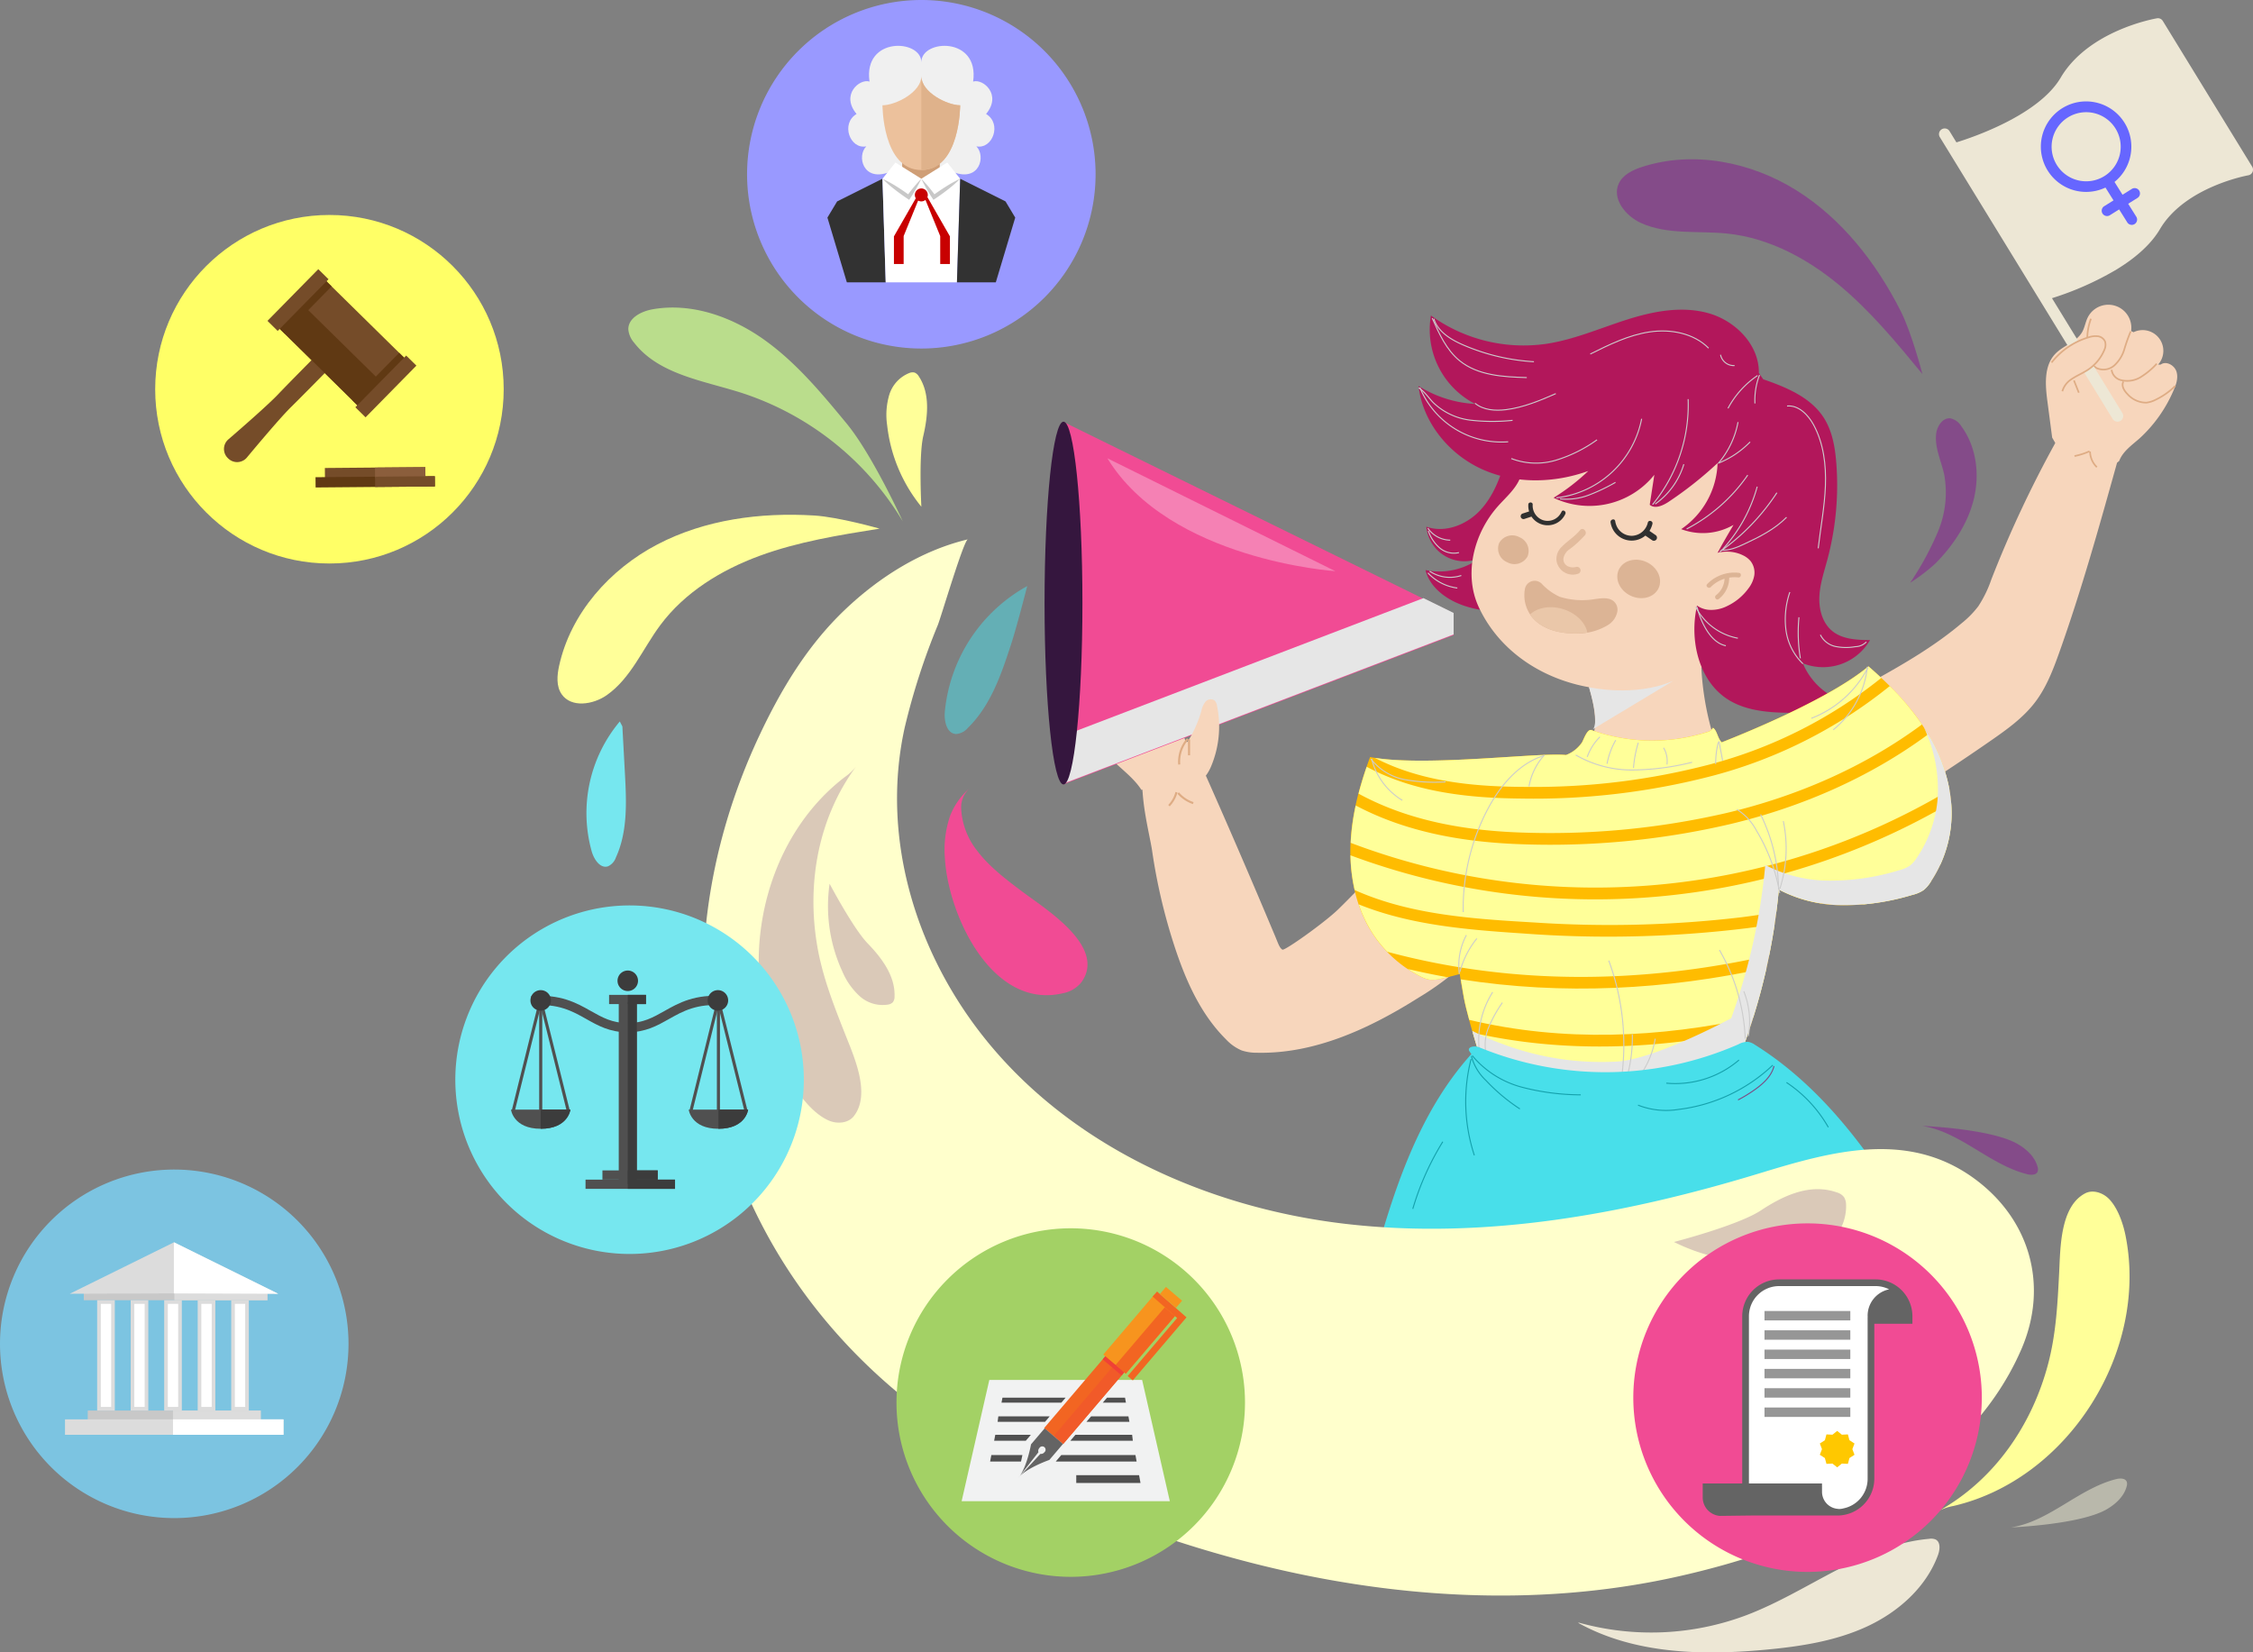 <svg xmlns="http://www.w3.org/2000/svg" width="549.497" height="402.996" viewBox="0 0 549.497 402.996">
  <rect x="0" y="0" width="549.497" height="402.996" fill="#808080" stroke="none"/>
  <g id="Grupo_21261" data-name="Grupo 21261" transform="translate(-665.561 -15.004)">
    <g id="Grupo_21239" data-name="Grupo 21239" transform="translate(190.135 3.254)">
      <path id="Trazado_54247" data-name="Trazado 54247" d="M754.99,206.915c-1.2-3.926-4.8-6.514-7.789-9.331s-5.675-6.926-4.3-10.794c1.455-4.1,6.472-5.442,10.755-6.195,1.971-.347,4.134-.663,5.86.349,1.846,1.081,2.6,3.324,3.2,5.375q1.031,3.481,2.06,6.963c.669,2.259,1.3,4.846.058,6.848a8.44,8.44,0,0,1-2.81,2.446c-2.494,1.588-5.7,3.2-8.223,1.662Z" fill="#f7d6bc"/>
      <path id="Trazado_54248" data-name="Trazado 54248" d="M842.674,123.543c-1.287,4.621-3.025,9.283-6.331,12.759s-8.512,5.51-13.032,3.9a9.312,9.312,0,0,0,13.063,7.623,16.568,16.568,0,0,1-13.274,2.955c1,4.082,4.769,6.945,8.7,8.441a24,24,0,0,0,21.754-2.463,22.432,22.432,0,0,0,9.621-19.522,37.255,37.255,0,0,0-2.376-9.853,18.666,18.666,0,0,0-2.525-5.226,9.943,9.943,0,0,0-16.3.706" fill="#b2175b"/>
      <path id="Trazado_54249" data-name="Trazado 54249" d="M890.364,174.418a70.409,70.409,0,0,0,6.54,26.333c-4.95,5.17-9.1,10.949-14.077,16.1s-10.977,9.759-18.267,11.715a3.238,3.238,0,0,1-2.582-.09,2.847,2.847,0,0,1-1.006-1.893q-2.487-11.073-4.859-22.164a4.518,4.518,0,0,1,0-2.791c.379-.838-4.479-4.325-3.706-4.888,2.456-1.793,7.529,2.014,10.929-4.064,2.7-4.829-.083-12.417-1.836-18.224-1.888-6.258,12.909-6.757,19.987-5.328C885,169.836,890.364,174.418,890.364,174.418Z" fill="#f7d6bc"/>
      <path id="Trazado_54250" data-name="Trazado 54250" d="M854.181,103.434a30.1,30.1,0,0,0-6.805,16.412c-.271,2.966-.12,6.065-1.339,8.782-1.15,2.561-3.373,4.456-5.247,6.555-5.92,6.634-8.462,16.635-4.664,24.711,10.484,22.3,43.933,26.975,60.848,9.317,11.512-12.018,11.635-30.389,4.633-44.944-6.413-13.332-22.581-28.564-38.993-25.072C859.358,99.887,854.181,103.434,854.181,103.434Z" fill="#f7d6bc"/>
      <path id="Trazado_54251" data-name="Trazado 54251" d="M870.254,150.663c-1.079,2.265.213,5.121,2.886,6.379s5.715.444,6.794-1.821-.214-5.121-2.887-6.379S871.333,148.4,870.254,150.663Z" fill="#d9b092" opacity="0.9" style="mix-blend-mode: multiply;isolation: isolate"/>
      <path id="Trazado_54252" data-name="Trazado 54252" d="M841.063,144.188a3.612,3.612,0,0,0,2,4.7,3.652,3.652,0,0,0,4.926-1.439,3.616,3.616,0,0,0-2-4.7A3.653,3.653,0,0,0,841.063,144.188Z" fill="#d9b092" opacity="0.9" style="mix-blend-mode: multiply;isolation: isolate"/>
      <g id="Grupo_21234" data-name="Grupo 21234" opacity="0.8" style="mix-blend-mode: multiply;isolation: isolate">
        <path id="Trazado_54253" data-name="Trazado 54253" d="M860.8,141.04c-1.312,1.589-3.025,2.586-4.437,4.039a4.082,4.082,0,0,0-1.307,3.456,4.008,4.008,0,0,0,5.231,3.148.86.86,0,0,0-.417-1.668c-1.415.377-3.129-.229-3.144-1.95a3.406,3.406,0,0,1,1.6-2.427,25.581,25.581,0,0,0,3.658-3.354c.7-.844-.483-2.1-1.186-1.244Z" fill="#d9b092" opacity="0.9" style="mix-blend-mode: multiply;isolation: isolate"/>
      </g>
      <path id="Trazado_54254" data-name="Trazado 54254" d="M879.188,142.225l-1.459-1a5.618,5.618,0,0,0,.72-1.711c.176-.731-.949-1.043-1.127-.312a4.12,4.12,0,0,1-3.7,3.213,4.04,4.04,0,0,1-3.79-2.139,4.648,4.648,0,0,1-.465-1.434c-.117-.74-1.243-.426-1.127.311a5.193,5.193,0,0,0,8.486,3.218l1.694,1.162a.764.764,0,0,0,1.035-.271A.772.772,0,0,0,879.188,142.225Z" fill="#303030"/>
      <path id="Trazado_54255" data-name="Trazado 54255" d="M846.833,136.978l1.534-.5a5.1,5.1,0,0,1-.192-1.684c.032-.685,1.1-.67,1.066.016a3.763,3.763,0,0,0,2.415,3.761,3.688,3.688,0,0,0,3.867-.9,4.262,4.262,0,0,0,.774-1.137c.292-.618,1.2-.055.907.561a4.739,4.739,0,0,1-8.256.645l-1.781.584a.7.7,0,0,1-.837-.5A.7.7,0,0,1,846.833,136.978Z" fill="#303030"/>
      <path id="Trazado_54256" data-name="Trazado 54256" d="M855.824,157.289a18.374,18.374,0,0,0,8.495.581c1.839-.261,4.039-.594,5.155,1.053a2.781,2.781,0,0,1,.44,1.817,4.917,4.917,0,0,1-2.453,3.527,14.145,14.145,0,0,1-7.492,1.963c-4.165.1-8.744-1-11.182-4.375a8.5,8.5,0,0,1-1.43-6.521l.008-.04a2.419,2.419,0,0,1,4.066-1.2A13.92,13.92,0,0,0,855.824,157.289Z" fill="#d9b092" opacity="0.9" style="mix-blend-mode: multiply;isolation: isolate"/>
      <path id="Trazado_54257" data-name="Trazado 54257" d="M848.618,161.583c.061.091.114.186.178.275,2.438,3.379,7.016,4.473,11.182,4.375a20.819,20.819,0,0,0,2.6-.22c-.494-2.432-2.759-4.737-5.933-5.716C853.526,159.335,850.414,159.923,848.618,161.583Z" fill="#eac7a9" style="mix-blend-mode: multiply;isolation: isolate"/>
      <path id="Trazado_54258" data-name="Trazado 54258" d="M975.94,118.467l-1.164-8.862c-.527-4.009-.871-8.62,1.916-11.549,1.971-2.071,5.2-2.873,6.587-5.372.6-1.081.77-2.353,1.315-3.463a5.613,5.613,0,0,1,10.6,3.264l.585.289a5.053,5.053,0,0,1,6.009,7.886l.615.01c1.335-1.009,3.415.171,3.879,1.779s-.171,3.312-.874,4.831a33.97,33.97,0,0,1-8.13,11.367c-1.884,1.656-4.1,3.169-4.988,5.516l-.524.44c-4.325,15.5-8.655,31.01-14.053,46.167-1.527,4.286-3.175,8.609-5.929,12.23-2.862,3.763-6.77,6.573-10.651,9.272q-14.429,10.033-29.5,19.1c-6.732,4.048-16.327,13.439-24.979,11.136-7.7-2.049-10.491-12.178-7.818-18.684,2.352-5.725,7.28-9.969,12.356-13.51,13.808-9.63,29.971-15.781,42.8-26.678a23.308,23.308,0,0,0,3.942-4.043,29.181,29.181,0,0,0,3.189-6.575A277.949,277.949,0,0,1,976.7,119.787Z" fill="#f7d6bc"/>
      <path id="Trazado_54259" data-name="Trazado 54259" d="M995.093,92.582a41.054,41.054,0,0,0-1.556,4.365,8.711,8.711,0,0,1-2.407,3.9,4.017,4.017,0,0,1-4.315.689,4.13,4.13,0,0,1-1.882-2.506,11.939,11.939,0,0,1-.371-3.185,14.353,14.353,0,0,1,.836-6.362" fill="none" stroke="#deac84" stroke-miterlimit="10" stroke-width="0.4"/>
      <path id="Trazado_54260" data-name="Trazado 54260" d="M1001.444,100.456a18.607,18.607,0,0,1-3.9,3.254,6.277,6.277,0,0,1-4.9.72,2.98,2.98,0,0,1-2.208-2.492" fill="none" stroke="#deac84" stroke-miterlimit="10" stroke-width="0.4"/>
      <path id="Trazado_54261" data-name="Trazado 54261" d="M1005.982,105.847a17.553,17.553,0,0,1-4.85,3.413,6.484,6.484,0,0,1-2.226.689,6.133,6.133,0,0,1-4.639-2.135c-.8-.807-1.515-2.034-.943-3.014" fill="none" stroke="#deac84" stroke-miterlimit="10" stroke-width="0.4"/>
      <path id="Trazado_54262" data-name="Trazado 54262" d="M981.254,104.534l1.187,2.984" fill="none" stroke="#deac84" stroke-miterlimit="10" stroke-width="0.4"/>
      <path id="Trazado_54263" data-name="Trazado 54263" d="M986.844,125.68a5.432,5.432,0,0,1-1.666-3.808" fill="none" stroke="#deac84" stroke-miterlimit="10" stroke-width="0.4"/>
      <path id="Trazado_54264" data-name="Trazado 54264" d="M985.054,121.8a17.2,17.2,0,0,1-3.662,1.175" fill="none" stroke="#deac84" stroke-miterlimit="10" stroke-width="0.4"/>
      <path id="Trazado_54265" data-name="Trazado 54265" d="M1001.5,16.215c-.679.114-16.7,2.979-23.48,14.472-5.371,9.111-21.295,14.512-25.43,15.786l-1.678-2.735a1.39,1.39,0,0,0-2.37,1.454l2.181,3.555c.01.016.027.025.038.041s.007.032.015.046l21.022,34.28.781,1.272,18.115,29.54a1.39,1.39,0,0,0,2.37-1.454l-17.17-28a75.02,75.02,0,0,0,15.843-7.055c4.216-2.585,8.162-5.838,10.482-9.769,6.117-10.373,21.4-13.117,21.553-13.144a1.392,1.392,0,0,0,.95-2.1l-21.8-35.552A1.389,1.389,0,0,0,1001.5,16.215Z" fill="#ede7d5"/>
      <path id="Trazado_54266" data-name="Trazado 54266" d="M975.612,100.127a18,18,0,0,1,8.972-6.133,5.281,5.281,0,0,1,2.281-.281,2.232,2.232,0,0,1,1.791,1.3,2.838,2.838,0,0,1-.133,1.931,10.69,10.69,0,0,1-4.79,5.4c-1.083.637-2.246,1.139-3.276,1.859a5.161,5.161,0,0,0-2.218,2.939" fill="#f7d6bc"/>
      <path id="Trazado_54267" data-name="Trazado 54267" d="M975.8,100.166a18,18,0,0,1,8.972-6.133,5.281,5.281,0,0,1,2.281-.281,2.231,2.231,0,0,1,1.79,1.295,2.832,2.832,0,0,1-.132,1.931,10.694,10.694,0,0,1-4.79,5.4c-1.083.637-2.247,1.139-3.276,1.859a5.166,5.166,0,0,0-2.219,2.94" fill="none" stroke="#deac84" stroke-miterlimit="10" stroke-width="0.4"/>
      <g id="Grupo_21236" data-name="Grupo 21236">
        <g id="Grupo_21235" data-name="Grupo 21235">
          <path id="Trazado_54268" data-name="Trazado 54268" d="M994.969,50a11.035,11.035,0,1,0-6.031,7.491L990.9,60.62,988.7,62a1.3,1.3,0,1,0,1.377,2.2l2.2-1.377,1.939,3.093a1.3,1.3,0,1,0,2.2-1.377l-1.938-3.093,2.2-1.377a1.3,1.3,0,1,0-1.376-2.2l-2.2,1.377-1.958-3.124A10.975,10.975,0,0,0,994.969,50Zm-12.625,5.749a8.425,8.425,0,1,1,10.1-6.329A8.431,8.431,0,0,1,982.344,55.753Z" fill="#66f"/>
        </g>
      </g>
      <path id="Trazado_54269" data-name="Trazado 54269" d="M904.4,102.708c.118-6.869-5.736-12.744-12.3-14.578s-13.583-.444-20.074,1.636-12.82,4.853-19.557,5.85A38.6,38.6,0,0,1,824.427,88.7a20.359,20.359,0,0,0,10.795,21.565,28.8,28.8,0,0,1-13.826-4.382c1.027,8.871,7.41,16.648,15.492,20.3s17.577,3.427,25.918.43a50.725,50.725,0,0,1-8.473,6.533,20.283,20.283,0,0,0,24.577-5.6l-1.122,7.311c1.282,1.078,3.206.208,4.6-.719a92.658,92.658,0,0,0,11.95-9.454,20.272,20.272,0,0,1-8.875,16.113,14.941,14.941,0,0,0,12.764-1.042c-3.988,6.766-8.056,13.749-9.25,21.528s1.159,16.649,7.7,20.935c3.8,2.487,8.479,3.151,13,3.32,5.046.189,10.369-.241,14.6-3.019a16.543,16.543,0,0,1-9.144-9.005,13.252,13.252,0,0,0,16.386-5.655c-3.253-.039-6.789-.178-9.29-2.277-2.338-1.961-3.206-5.255-3.067-8.319s1.138-6.011,1.935-8.971a70.1,70.1,0,0,0,2.2-23.549c-.3-3.875-.967-7.854-3.062-11.117-3.225-5.022-9.16-7.429-14.766-9.381Z" fill="#b2175b"/>
      <path id="Trazado_54270" data-name="Trazado 54270" d="M788.2,243.347c-.708-.412-1.03-1.516-1.743-3.21q-2.059-4.9-4.135-9.792-7.875-18.515-16.114-36.872c-1.1-2.449-8.583,1.377-9.979,2.485-4.668,3.715-.522,18.356.189,23.252a139.477,139.477,0,0,0,5.458,23.3c2.712,8.289,6.347,16.537,12.533,22.685a11.179,11.179,0,0,0,3.894,2.752,11.574,11.574,0,0,0,3.733.548c14.067.315,27.472-5.918,39.369-13.431a69.789,69.789,0,0,0,13.49-10.5c10.123-10.616,14.167-25.476,17.841-39.677.5-1.935.92-4.24-.415-5.727a4.557,4.557,0,0,0-2.388-1.262c-5.245-1.239-10.27,2.412-14.428,5.841-8.08,6.663-16.128,13.368-24,20.278-3.436,3.017-6.529,6.458-9.826,9.626C798.426,236.768,788.763,243.677,788.2,243.347Z" fill="#f7d6bc"/>
      <path id="Trazado_54271" data-name="Trazado 54271" d="M900.951,266.064a150.871,150.871,0,0,0,8.945-52.29,25.069,25.069,0,0,0-1.219-8.831,6.112,6.112,0,0,0-2.372-3.194,7.659,7.659,0,0,0-4.683-.553c-15.907,1.564-32.1,5.661-47.633,1.9-5.059-1.226-10.431-3.261-15.276-1.358l-.206-.472a14.546,14.546,0,0,0-2.219,3.219c-4.131,7.585-5.968,16.268-6.277,24.9s.856,17.251,2.438,25.741c.792,4.253,3.51,12.989,3.51,12.989a50.486,50.486,0,0,0,8.893,4.115,68.332,68.332,0,0,0,28.4,4.4C882.87,275.9,900.951,266.064,900.951,266.064Z" fill="#ffbc00"/>
      <path id="Trazado_54272" data-name="Trazado 54272" d="M809.587,196.377c-2.606,6.977-4.57,14.274-4.8,21.718s1.361,15.076,5.41,21.327a30.13,30.13,0,0,0,11.569,10.417,7.46,7.46,0,0,0,2.331.839,8.179,8.179,0,0,0,2.9-.284,56.61,56.61,0,0,0,17.319-6.665,32.408,32.408,0,0,0,12.514-13.465,31.978,31.978,0,0,0,2.351-7.389c1.476-7.486,2.4-19.4-.4-26.5C857.9,194.139,824.153,199.217,809.587,196.377Z" fill="#ffbc00"/>
      <path id="Trazado_54273" data-name="Trazado 54273" d="M931.122,174.256c5.643,4.86,10.879,10.31,14.667,16.723s6.067,13.868,5.528,21.3a30.132,30.132,0,0,1-5.123,14.7,7.493,7.493,0,0,1-1.639,1.858,8.2,8.2,0,0,1-2.682,1.149,56.6,56.6,0,0,1-18.388,2.5,32.407,32.407,0,0,1-17.451-5.775,31.917,31.917,0,0,1-5.619-5.344,40.361,40.361,0,0,1-9.036-20.694c-.3-2.387-.3-5.079,1.317-6.863C892.7,193.8,919.724,183.76,931.122,174.256Z" fill="#ffbc00"/>
      <path id="Trazado_54274" data-name="Trazado 54274" d="M673.943,137.467c-13.077-.792-26.564.988-38.177,7.055S614.618,161.3,611.8,174.1c-.516,2.343-.752,4.988.613,6.96,2.322,3.355,7.644,2.573,10.987.233,5.9-4.132,8.752-11.277,13.05-17.062,5.969-8.031,14.878-13.491,24.272-16.937s19.347-5.042,29.229-6.62C689.954,140.673,680.038,137.837,673.943,137.467Z" fill="#ff9"/>
      <path id="Trazado_54275" data-name="Trazado 54275" d="M938.962,87.539c-5.93-11.683-14.287-22.418-25.393-29.368s-25.173-9.758-37.635-5.715c-2.282.74-4.683,1.874-5.694,4.049-1.72,3.7,1.646,7.9,5.354,9.6,6.551,3,14.156,1.847,21.32,2.63,9.947,1.087,19.162,6.012,26.886,12.373s14.135,14.141,20.493,21.868C944.293,102.972,941.725,92.983,938.962,87.539Z" fill="#844b89"/>
      <path id="Trazado_54276" data-name="Trazado 54276" d="M947.432,149.207c4.36-4.393,7.934-9.734,9.4-15.746s.641-12.737-3.021-17.727a4.206,4.206,0,0,0-2.661-1.953c-1.915-.222-3.3,1.91-3.509,3.826-.376,3.383,1.272,6.622,1.983,9.951a24.619,24.619,0,0,1-1.559,13.894,73.382,73.382,0,0,1-6.768,12.436A46.485,46.485,0,0,0,947.432,149.207Z" fill="#844b89"/>
      <path id="Trazado_54277" data-name="Trazado 54277" d="M626.593,187.7a34.736,34.736,0,0,0-6.839,31.739c.561,1.923,2.08,4.213,3.981,3.58a3.68,3.68,0,0,0,1.908-2.156c2.892-6.309,2.572-13.558,2.2-20.489l-.624-11.474Z" fill="#76e7ef" style="mix-blend-mode: overlay;isolation: isolate"/>
      <path id="Trazado_54278" data-name="Trazado 54278" d="M725.968,154.673a39.271,39.271,0,0,0-20.112,30.7c-.189,2.257.482,5.29,2.744,5.394a4.155,4.155,0,0,0,2.889-1.5c5.616-5.481,8.224-13.257,10.643-20.721C723.467,164.43,725.968,154.673,725.968,154.673Z" fill="#48dfea" opacity="0.5" style="mix-blend-mode: overlay;isolation: isolate"/>
      <path id="Trazado_54279" data-name="Trazado 54279" d="M713.846,219.352c3.051,3.992,7.391,7.213,11.364,10.182,5.409,4.041,20.149,13.21,13.965,21.768a7.565,7.565,0,0,1-4.487,2.676c-17.311,4.09-27.991-19.037-28.8-32.849a25.5,25.5,0,0,1,1.293-10.482,17.155,17.155,0,0,1,4.877-6.783,6.257,6.257,0,0,0-2.209,5.025A18.033,18.033,0,0,0,713.846,219.352Z" fill="#f14b94"/>
      <path id="Trazado_54280" data-name="Trazado 54280" d="M681.9,115.02c-6.121-7.413-12.339-14.917-20.181-20.477S644.08,85.5,634.613,87.176c-2.765.488-6,2.112-5.941,4.92a5.681,5.681,0,0,0,1.416,3.234c5.942,7.68,16.641,9.214,25.9,12.134a71.546,71.546,0,0,1,39.618,31.43S688.2,122.647,681.9,115.02Z" fill="#badd8c"/>
      <path id="Trazado_54281" data-name="Trazado 54281" d="M948.222,380.275c13.545-7.557,22.768-20.844,26.736-35.9,1.963-7.447,2.316-14.9,2.7-22.539.293-5.822.254-15.869,6.319-19.044,1.921-1.005,4.392-.147,5.89,1.42,2.084,2.18,3.369,5.9,3.961,8.843,5.705,28.352-14.016,59.513-42,65.978A12.729,12.729,0,0,0,948.222,380.275Z" fill="#ff9"/>
      <path id="Trazado_54282" data-name="Trazado 54282" d="M965.914,384.256c9.352-1.445,16.472-9.48,25.65-11.783.942-.236,2.219-.247,2.569.658a1.827,1.827,0,0,1-.02,1.111c-.639,2.453-2.665,4.314-4.854,5.591C982.835,383.581,965.914,384.256,965.914,384.256Z" fill="#f2f0d7" opacity="0.5" style="mix-blend-mode: overlay;isolation: isolate"/>
      <path id="Trazado_54283" data-name="Trazado 54283" d="M944.189,286.331c9.352,1.445,16.472,9.48,25.65,11.782.942.236,2.219.248,2.569-.658a1.827,1.827,0,0,0-.02-1.111c-.639-2.452-2.665-4.313-4.854-5.591C961.11,287.005,944.189,286.331,944.189,286.331Z" fill="#844b89"/>
      <path id="Trazado_54284" data-name="Trazado 54284" d="M700.144,135.334a38.037,38.037,0,0,1-8.348-19.9,17.215,17.215,0,0,1,.521-7.4,8.331,8.331,0,0,1,4.885-5.312,2.067,2.067,0,0,1,1.29-.108,2.2,2.2,0,0,1,1.06.972c2.74,4.175,2.184,9.658,1.053,14.521S700.144,135.334,700.144,135.334Z" fill="#ff9"/>
      <path id="Trazado_54285" data-name="Trazado 54285" d="M860.4,407.452a65.844,65.844,0,0,0,40.946-1.783c15.154-5.751,28.455-17.2,44.6-18.63a2.955,2.955,0,0,1,1.525.144c1.286.606,1.114,2.483.623,3.817-2.912,7.917-9.742,13.935-17.4,17.461s-16.15,4.828-24.548,5.612c-15.563,1.454-32.039,1.075-45.718-6.488" fill="#ede7d5"/>
      <path id="Trazado_54286" data-name="Trazado 54286" d="M862.177,190.9c-.422.751-.759,1.651-.96,1.955A8.419,8.419,0,0,1,856.8,196.1a18.6,18.6,0,0,1-7.733.538,13.382,13.382,0,0,0-4.25-.027,3.855,3.855,0,0,0-3.042,2.664,5.535,5.535,0,0,0,.431,2.916c2.275,6.656,4.862,13.389,9.46,18.711a31.943,31.943,0,0,0,19.9,10.564,35.241,35.241,0,0,0,22.142-4.625c8.733-5.114,15.348-14.505,15.3-24.625-.01-1.98-.335-4.112-1.715-5.533-1.928-1.986-5.068-1.857-7.816-2.194a8.169,8.169,0,0,1-3.994-1.523c-1.171-.938-1.27-3.194-2.31-3.73a1.972,1.972,0,0,1-1.342,1.033,44.155,44.155,0,0,1-28.276-.474C863.047,189.619,862.574,190.192,862.177,190.9Z" fill="#ffbc00"/>
      <g id="Grupo_21237" data-name="Grupo 21237">
        <path id="Trazado_54287" data-name="Trazado 54287" d="M804.8,220.342a41.253,41.253,0,0,0,1.02,8.466c13.619,6.11,29.125,7.056,43.864,7.921a274.979,274.979,0,0,0,50.323-1.26q4.338-.544,8.656-1.278c.236-1.828.448-3.658.617-5.493a32.607,32.607,0,0,0,10.145,3.344,171.4,171.4,0,0,0,29.247-9.453,30.1,30.1,0,0,0,2.668-10.314,30.85,30.85,0,0,0-.039-4.8A171.3,171.3,0,0,1,804.8,220.342Z" fill="#ff9"/>
        <path id="Trazado_54288" data-name="Trazado 54288" d="M950.9,204.409a40.541,40.541,0,0,0-5.09-13.43c-.03-.052-.065-.1-.1-.152-14.281,10.556-31.075,17.833-48.484,21.948a193.206,193.206,0,0,1-50.8,4.863c-13.968-.481-28-2.9-40.348-9.451a55.856,55.856,0,0,0-1.225,9.119A168.637,168.637,0,0,0,950.9,204.409Z" fill="#ff9"/>
        <path id="Trazado_54289" data-name="Trazado 54289" d="M906.912,244.752q.765-3.8,1.341-7.632-3.225.533-6.464.965a277.751,277.751,0,0,1-54.8,1.324c-13.535-.893-27.53-2-40.173-7.1a31.872,31.872,0,0,0,3.406,7.108,29.841,29.841,0,0,0,3.537,4.448C844.619,252.159,876.332,251.63,906.912,244.752Z" fill="#ff9"/>
        <path id="Trazado_54290" data-name="Trazado 54290" d="M896.475,210.03c17.136-4.051,33.679-11.2,47.714-21.6a63.731,63.731,0,0,0-7.857-9.365A115.676,115.676,0,0,1,893.307,200.9a172.4,172.4,0,0,1-46.881,5.6c-12.956-.107-26.193-1.573-37.668-7.752q-1.124,3.237-1.993,6.557c12.584,6.852,26.95,9.19,41.257,9.531A191.555,191.555,0,0,0,896.475,210.03Z" fill="#ff9"/>
        <path id="Trazado_54291" data-name="Trazado 54291" d="M831.694,250.587c.248,1.514.5,3.027.778,4.533.268,1.441.759,3.4,1.289,5.353,22.947,5.468,46.424,4.375,69.279-.6,1.243-3.979,2.334-8.006,3.242-12.075C881.785,253.163,856.588,254.5,831.694,250.587Z" fill="#ff9"/>
        <path id="Trazado_54292" data-name="Trazado 54292" d="M827.022,250.394c.464-.106.926-.222,1.389-.335-3.216-.567-6.423-1.241-9.625-1.988a29.607,29.607,0,0,0,3,1.768,7.456,7.456,0,0,0,2.332.839A8.17,8.17,0,0,0,827.022,250.394Z" fill="#ff9"/>
        <path id="Trazado_54293" data-name="Trazado 54293" d="M834.643,263.619c.727,2.519,1.34,4.49,1.34,4.49a50.477,50.477,0,0,0,8.892,4.115,68.337,68.337,0,0,0,28.4,4.4c9.623-.726,27.7-10.559,27.7-10.559.367-1.016.707-2.041,1.051-3.064C879.775,267.666,856.956,268.662,834.643,263.619Z" fill="#ff9"/>
        <path id="Trazado_54294" data-name="Trazado 54294" d="M941.9,229.983a8.2,8.2,0,0,0,2.682-1.149,7.518,7.518,0,0,0,1.64-1.858c.095-.14.179-.288.272-.429a171.5,171.5,0,0,1-16.964,5.81A64.547,64.547,0,0,0,941.9,229.983Z" fill="#ff9"/>
        <path id="Trazado_54295" data-name="Trazado 54295" d="M848.165,203.66a168.7,168.7,0,0,0,44.385-5.506,112.643,112.643,0,0,0,41.723-21.082c-1.026-.959-2.066-1.9-3.128-2.816-9.241,7.705-28.752,15.765-35.807,18.54-1.006-1.013-1.158-3.049-2.143-3.556a1.972,1.972,0,0,1-1.341,1.033,44.158,44.158,0,0,1-28.277-.474c-.506-.18-.979.393-1.377,1.1-.422.751-.759,1.651-.959,1.955a8.235,8.235,0,0,1-3.892,3.032c-6.513-.693-33.233,2.811-46.616.687C822.183,202.513,835.326,203.666,848.165,203.66Z" fill="#ff9"/>
      </g>
      <path id="Trazado_54296" data-name="Trazado 54296" d="M734.686,203.061l95.274-36.426v-5.241l-95.274-46.8Z" fill="#f14b94"/>
      <path id="Trazado_54297" data-name="Trazado 54297" d="M822.6,157.619l-87.914,33.612V202.9l95.274-36.426v-5.241Z" fill="#e6e6e6" style="mix-blend-mode: multiply;isolation: isolate"/>
      <path id="Trazado_54298" data-name="Trazado 54298" d="M739.425,158.825c0,24.431-2.068,44.236-4.618,44.236s-4.618-19.805-4.618-44.236,2.067-44.235,4.618-44.235S739.425,134.394,739.425,158.825Z" fill="#35163e"/>
      <path id="Trazado_54299" data-name="Trazado 54299" d="M762.972,195.556a28.454,28.454,0,0,0,5.437-10.355,5.507,5.507,0,0,1,1-2.279,1.682,1.682,0,0,1,2.238-.349,2.311,2.311,0,0,1,.606,1.319,25.028,25.028,0,0,1-1.526,14.948c-.978,2.256-2.97,4.684-5.37,4.145a4.078,4.078,0,0,1-2.8-3.119,12.007,12.007,0,0,1,.024-4.391Z" fill="#f7d6bc"/>
      <path id="Trazado_54300" data-name="Trazado 54300" d="M900.511,147.173a5.477,5.477,0,0,1,1.874,1.415,4.6,4.6,0,0,1,.9,3.51,7.1,7.1,0,0,1-1.379,3.095,13.629,13.629,0,0,1-5.278,4.383,8.537,8.537,0,0,1-4.245.909,5.809,5.809,0,0,1-5.5-6.4,7.559,7.559,0,0,1,1.583-3.891C890.832,147.057,896.173,145.04,900.511,147.173Z" fill="#f7d6bc"/>
      <path id="Trazado_54301" data-name="Trazado 54301" d="M899.561,151.459a9.255,9.255,0,0,0-7.754,2.729c-.516.524.358,1.258.87.738a8.01,8.01,0,0,1,3.353-2.028,5.307,5.307,0,0,1-2.068,4.009c-.577.451.072,1.389.651.936a6.55,6.55,0,0,0,2.563-5.2s0-.008,0-.013a8.123,8.123,0,0,1,2.2-.051C900.1,152.67,900.293,151.546,899.561,151.459Z" fill="#d9b092" opacity="0.9" style="mix-blend-mode: multiply;isolation: isolate"/>
      <g id="Grupo_21238" data-name="Grupo 21238" style="mix-blend-mode: multiply;isolation: isolate">
        <path id="Trazado_54302" data-name="Trazado 54302" d="M945.809,190.979c-.361-.612-.747-1.206-1.133-1.8a35.39,35.39,0,0,1,3.35,17.107,30.134,30.134,0,0,1-5.122,14.7,7.5,7.5,0,0,1-1.64,1.858,8.181,8.181,0,0,1-2.682,1.149,56.6,56.6,0,0,1-18.388,2.5,33.964,33.964,0,0,1-14.228-3.784,150.912,150.912,0,0,1-8.306,37.367s-18.081,9.833-27.7,10.558a68.353,68.353,0,0,1-28.4-4.4,55.49,55.49,0,0,1-7.056-3.085c.785,2.742,1.475,4.958,1.475,4.958a50.4,50.4,0,0,0,8.892,4.115,68.337,68.337,0,0,0,28.4,4.4c9.623-.725,27.7-10.559,27.7-10.559a150.814,150.814,0,0,0,8.306-37.366,33.948,33.948,0,0,0,14.228,3.783,56.6,56.6,0,0,0,18.388-2.5,8.2,8.2,0,0,0,2.682-1.149,7.5,7.5,0,0,0,1.64-1.858,30.142,30.142,0,0,0,5.122-14.7C951.876,204.847,949.6,197.391,945.809,190.979Z" fill="#e6e6e6"/>
      </g>
      <path id="Trazado_54303" data-name="Trazado 54303" d="M862.981,179.348s11.119,2.559,20.579-1.579L863.577,189.8S866.018,189.6,862.981,179.348Z" fill="#e6e6e6" style="mix-blend-mode: multiply;isolation: isolate"/>
      <path id="Trazado_54304" data-name="Trazado 54304" d="M894.806,146.367A53.231,53.231,0,0,0,908.8,131.916" fill="none" stroke="#ccc" stroke-miterlimit="10" stroke-width="0.25" style="mix-blend-mode: multiply;isolation: isolate"/>
      <path id="Trazado_54305" data-name="Trazado 54305" d="M895.154,145.881c1.943.217,3.838-.6,5.613-1.422,3.74-1.732,7.507-3.624,10.4-6.561" fill="none" stroke="#ccc" stroke-miterlimit="10" stroke-width="0.25" style="mix-blend-mode: multiply;isolation: isolate"/>
      <path id="Trazado_54306" data-name="Trazado 54306" d="M895.6,145.682a37.129,37.129,0,0,0,8.4-15.249" fill="none" stroke="#ccc" stroke-miterlimit="10" stroke-width="0.25" style="mix-blend-mode: multiply;isolation: isolate"/>
      <path id="Trazado_54307" data-name="Trazado 54307" d="M886.787,140.76a41.391,41.391,0,0,0,14.9-13.141" fill="none" stroke="#ccc" stroke-miterlimit="10" stroke-width="0.25" style="mix-blend-mode: multiply;isolation: isolate"/>
      <path id="Trazado_54308" data-name="Trazado 54308" d="M894.464,124.8a21.373,21.373,0,0,0,4.857-10.11" fill="none" stroke="#ccc" stroke-miterlimit="10" stroke-width="0.25" style="mix-blend-mode: multiply;isolation: isolate"/>
      <path id="Trazado_54309" data-name="Trazado 54309" d="M894.617,124.68a22.437,22.437,0,0,0,7.651-5.151" fill="none" stroke="#ccc" stroke-miterlimit="10" stroke-width="0.25" style="mix-blend-mode: multiply;isolation: isolate"/>
      <path id="Trazado_54310" data-name="Trazado 54310" d="M878.474,134.815a38.291,38.291,0,0,0,8.679-25.729" fill="none" stroke="#ccc" stroke-miterlimit="10" stroke-width="0.25" style="mix-blend-mode: multiply;isolation: isolate"/>
      <path id="Trazado_54311" data-name="Trazado 54311" d="M879.131,134.663a18.319,18.319,0,0,0,6.972-9.7" fill="none" stroke="#ccc" stroke-miterlimit="10" stroke-width="0.25" style="mix-blend-mode: multiply;isolation: isolate"/>
      <path id="Trazado_54312" data-name="Trazado 54312" d="M904.083,103.338a22.37,22.37,0,0,0-7.207,8.005" fill="none" stroke="#ccc" stroke-miterlimit="10" stroke-width="0.25" style="mix-blend-mode: multiply;isolation: isolate"/>
      <path id="Trazado_54313" data-name="Trazado 54313" d="M904.571,103.193a17.141,17.141,0,0,0-1.125,6.954" fill="none" stroke="#ccc" stroke-miterlimit="10" stroke-width="0.25" style="mix-blend-mode: multiply;isolation: isolate"/>
      <path id="Trazado_54314" data-name="Trazado 54314" d="M855.017,133.159a24,24,0,0,0,20.8-19.276" fill="none" stroke="#ccc" stroke-miterlimit="10" stroke-width="0.25" style="mix-blend-mode: multiply;isolation: isolate"/>
      <path id="Trazado_54315" data-name="Trazado 54315" d="M855.928,133.42a15.4,15.4,0,0,0,7.043-.946,45.96,45.96,0,0,0,6.465-3.087" fill="none" stroke="#ccc" stroke-miterlimit="10" stroke-width="0.25" style="mix-blend-mode: multiply;isolation: isolate"/>
      <path id="Trazado_54316" data-name="Trazado 54316" d="M821.724,106.257a21.516,21.516,0,0,0,21.539,13.234" fill="none" stroke="#ccc" stroke-miterlimit="10" stroke-width="0.25" style="mix-blend-mode: multiply;isolation: isolate"/>
      <path id="Trazado_54317" data-name="Trazado 54317" d="M821.437,106.34c1.436.881,2.367,2.367,3.534,3.581a15.811,15.811,0,0,0,9.118,4.3,47.094,47.094,0,0,0,10.245.044" fill="none" stroke="#ccc" stroke-miterlimit="10" stroke-width="0.25" style="mix-blend-mode: multiply;isolation: isolate"/>
      <path id="Trazado_54318" data-name="Trazado 54318" d="M835.172,110.1c2.05,1.685,4.949,1.885,7.582,1.555,4.228-.529,8.218-2.2,12.124-3.907" fill="none" stroke="#ccc" stroke-miterlimit="10" stroke-width="0.25" style="mix-blend-mode: multiply;isolation: isolate"/>
      <path id="Trazado_54319" data-name="Trazado 54319" d="M824.74,89.34c1.672,3.8,3.455,7.756,6.678,10.379,4.452,3.623,10.647,3.952,16.385,4.118" fill="none" stroke="#ccc" stroke-miterlimit="10" stroke-width="0.25" style="mix-blend-mode: multiply;isolation: isolate"/>
      <path id="Trazado_54320" data-name="Trazado 54320" d="M825.137,89.482c.958,3.162,4.121,5.078,7.153,6.392a50.809,50.809,0,0,0,17.254,4.093" fill="none" stroke="#ccc" stroke-miterlimit="10" stroke-width="0.25" style="mix-blend-mode: multiply;isolation: isolate"/>
      <path id="Trazado_54321" data-name="Trazado 54321" d="M863.289,98.092c4.627-2.3,9.351-4.629,14.462-5.392s10.767.288,14.4,3.962" fill="none" stroke="#ccc" stroke-miterlimit="10" stroke-width="0.25" style="mix-blend-mode: multiply;isolation: isolate"/>
      <path id="Trazado_54322" data-name="Trazado 54322" d="M895.06,98.271a3.284,3.284,0,0,0,3.423,2.634" fill="none" stroke="#ccc" stroke-miterlimit="10" stroke-width="0.25" style="mix-blend-mode: multiply;isolation: isolate"/>
      <path id="Trazado_54323" data-name="Trazado 54323" d="M844.021,123.575a16.853,16.853,0,0,0,10.955.392,34.24,34.24,0,0,0,9.953-4.956" fill="none" stroke="#ccc" stroke-miterlimit="10" stroke-width="0.25" style="mix-blend-mode: multiply;isolation: isolate"/>
      <path id="Trazado_54324" data-name="Trazado 54324" d="M889.332,159.781a19.611,19.611,0,0,0,2.078,5.211c1.118,1.939,2.748,3.795,4.942,4.241" fill="none" stroke="#ccc" stroke-miterlimit="10" stroke-width="0.25" style="mix-blend-mode: multiply;isolation: isolate"/>
      <path id="Trazado_54325" data-name="Trazado 54325" d="M889,159.77a14.579,14.579,0,0,0,10.281,7.626" fill="none" stroke="#ccc" stroke-miterlimit="10" stroke-width="0.25" style="mix-blend-mode: multiply;isolation: isolate"/>
      <path id="Trazado_54326" data-name="Trazado 54326" d="M915.165,173.637a13.992,13.992,0,0,1-4.149-8.223,20.5,20.5,0,0,1,.943-9.259" fill="none" stroke="#ccc" stroke-miterlimit="10" stroke-width="0.25" style="mix-blend-mode: multiply;isolation: isolate"/>
      <path id="Trazado_54327" data-name="Trazado 54327" d="M914.524,172.292a38.031,38.031,0,0,1-.34-10" fill="none" stroke="#ccc" stroke-miterlimit="10" stroke-width="0.25" style="mix-blend-mode: multiply;isolation: isolate"/>
      <path id="Trazado_54328" data-name="Trazado 54328" d="M930.624,168.294a3.788,3.788,0,0,1-2.688,1.168,13.073,13.073,0,0,1-4.819-.044,5.35,5.35,0,0,1-3.71-2.848" fill="none" stroke="#ccc" stroke-miterlimit="10" stroke-width="0.25" style="mix-blend-mode: multiply;isolation: isolate"/>
      <path id="Trazado_54329" data-name="Trazado 54329" d="M911.28,110.769c2.793-.267,5.134,2.125,6.472,4.591,2.44,4.494,3.077,9.769,2.884,14.879s-1.168,10.154-1.759,15.233" fill="none" stroke="#ccc" stroke-miterlimit="10" stroke-width="0.25" style="mix-blend-mode: multiply;isolation: isolate"/>
      <path id="Trazado_54330" data-name="Trazado 54330" d="M823.668,140.555a6.684,6.684,0,0,0,5.467,2.924" fill="none" stroke="#ccc" stroke-miterlimit="10" stroke-width="0.25" style="mix-blend-mode: multiply;isolation: isolate"/>
      <path id="Trazado_54331" data-name="Trazado 54331" d="M823.785,141.223a9.534,9.534,0,0,0,2.763,4.15,5.346,5.346,0,0,0,4.716,1.141" fill="none" stroke="#ccc" stroke-miterlimit="10" stroke-width="0.25" style="mix-blend-mode: multiply;isolation: isolate"/>
      <path id="Trazado_54332" data-name="Trazado 54332" d="M823.693,151.469a11.787,11.787,0,0,0,7.168,3.689" fill="none" stroke="#ccc" stroke-miterlimit="10" stroke-width="0.25" style="mix-blend-mode: multiply;isolation: isolate"/>
      <path id="Trazado_54333" data-name="Trazado 54333" d="M824.1,151.046a8.881,8.881,0,0,0,7.73,1.058" fill="none" stroke="#ccc" stroke-miterlimit="10" stroke-width="0.25" style="mix-blend-mode: multiply;isolation: isolate"/>
      <path id="Trazado_54334" data-name="Trazado 54334" d="M909.495,229.55a43.9,43.9,0,0,0-5.683-15.246,13.593,13.593,0,0,0-4.757-5.151" fill="none" stroke="#ccc" stroke-miterlimit="10" stroke-width="0.25" style="mix-blend-mode: multiply;isolation: isolate"/>
      <path id="Trazado_54335" data-name="Trazado 54335" d="M909.211,228.691a42.361,42.361,0,0,0-4.379-18.314" fill="none" stroke="#ccc" stroke-miterlimit="10" stroke-width="0.25" style="mix-blend-mode: multiply;isolation: isolate"/>
      <path id="Trazado_54336" data-name="Trazado 54336" d="M909.529,228.485A32.3,32.3,0,0,0,910.367,212" fill="none" stroke="#ccc" stroke-miterlimit="10" stroke-width="0.25" style="mix-blend-mode: multiply;isolation: isolate"/>
      <path id="Trazado_54337" data-name="Trazado 54337" d="M894.521,192.736a21.364,21.364,0,0,0-.651,5.352" fill="none" stroke="#ccc" stroke-miterlimit="10" stroke-width="0.25" style="mix-blend-mode: multiply;isolation: isolate"/>
      <path id="Trazado_54338" data-name="Trazado 54338" d="M894.677,192.536q.442,2.351.887,4.7" fill="none" stroke="#ccc" stroke-miterlimit="10" stroke-width="0.25" style="mix-blend-mode: multiply;isolation: isolate"/>
      <path id="Trazado_54339" data-name="Trazado 54339" d="M831.354,249.243a15.684,15.684,0,0,1,1.719-9.439" fill="none" stroke="#ccc" stroke-miterlimit="10" stroke-width="0.25" style="mix-blend-mode: multiply;isolation: isolate"/>
      <path id="Trazado_54340" data-name="Trazado 54340" d="M831.486,248.778a21.722,21.722,0,0,1,4.136-8.142" fill="none" stroke="#ccc" stroke-miterlimit="10" stroke-width="0.25" style="mix-blend-mode: multiply;isolation: isolate"/>
      <path id="Trazado_54341" data-name="Trazado 54341" d="M836.386,269.166a21.982,21.982,0,0,1,3.1-15.458" fill="none" stroke="#ccc" stroke-miterlimit="10" stroke-width="0.25" style="mix-blend-mode: multiply;isolation: isolate"/>
      <path id="Trazado_54342" data-name="Trazado 54342" d="M837.987,269.169a10.784,10.784,0,0,1,.495-6.819,32.1,32.1,0,0,1,3.368-6.074" fill="none" stroke="#ccc" stroke-miterlimit="10" stroke-width="0.25" style="mix-blend-mode: multiply;isolation: isolate"/>
      <path id="Trazado_54343" data-name="Trazado 54343" d="M870.645,276.433A59.372,59.372,0,0,0,867.8,246.02" fill="none" stroke="#ccc" stroke-miterlimit="10" stroke-width="0.25" style="mix-blend-mode: multiply;isolation: isolate"/>
      <path id="Trazado_54344" data-name="Trazado 54344" d="M871.634,276.42a36.249,36.249,0,0,0,1.91-12.415" fill="none" stroke="#ccc" stroke-miterlimit="10" stroke-width="0.25" style="mix-blend-mode: multiply;isolation: isolate"/>
      <path id="Trazado_54345" data-name="Trazado 54345" d="M872.758,277.123a21.467,21.467,0,0,0,6.365-12.047" fill="none" stroke="#ccc" stroke-miterlimit="10" stroke-width="0.25" style="mix-blend-mode: multiply;isolation: isolate"/>
      <path id="Trazado_54346" data-name="Trazado 54346" d="M901.085,265.069a47.1,47.1,0,0,0-6.3-21.638" fill="none" stroke="#ccc" stroke-miterlimit="10" stroke-width="0.25" style="mix-blend-mode: multiply;isolation: isolate"/>
      <path id="Trazado_54347" data-name="Trazado 54347" d="M901.833,264.438a19.909,19.909,0,0,0-1.1-10.919" fill="none" stroke="#ccc" stroke-miterlimit="10" stroke-width="0.25" style="mix-blend-mode: multiply;isolation: isolate"/>
      <path id="Trazado_54348" data-name="Trazado 54348" d="M809.806,196.848a13.617,13.617,0,0,0,8.291,5.041,40.5,40.5,0,0,0,9.887.544" fill="none" stroke="#ccc" stroke-miterlimit="10" stroke-width="0.25" style="mix-blend-mode: multiply;isolation: isolate"/>
      <path id="Trazado_54349" data-name="Trazado 54349" d="M809.955,196.813a16.567,16.567,0,0,0,7.487,10.116" fill="none" stroke="#ccc" stroke-miterlimit="10" stroke-width="0.25" style="mix-blend-mode: multiply;isolation: isolate"/>
      <path id="Trazado_54350" data-name="Trazado 54350" d="M859.742,195.88a27.306,27.306,0,0,0,13.943,3.657,62.235,62.235,0,0,0,14.434-1.882" fill="none" stroke="#ccc" stroke-miterlimit="10" stroke-width="0.25" style="mix-blend-mode: multiply;isolation: isolate"/>
      <path id="Trazado_54351" data-name="Trazado 54351" d="M930.993,174.589a26.1,26.1,0,0,1-13.79,12.345" fill="none" stroke="#ccc" stroke-miterlimit="10" stroke-width="0.25" style="mix-blend-mode: multiply;isolation: isolate"/>
      <path id="Trazado_54352" data-name="Trazado 54352" d="M930.87,174.35a22.848,22.848,0,0,1-8.316,15.381" fill="none" stroke="#ccc" stroke-miterlimit="10" stroke-width="0.25" style="mix-blend-mode: multiply;isolation: isolate"/>
      <path id="Trazado_54353" data-name="Trazado 54353" d="M834.293,268.812c-12.944,14.336-19.051,33.437-24.15,52.067q-4.767,17.418-8.772,35.031a4.574,4.574,0,0,0,.042,3.143,4.511,4.511,0,0,0,1.661,1.527,71.037,71.037,0,0,0,36.1,13.092c20.685,2.563,42.014,2.55,61.984-3.419s38.541-18.389,49-36.419a10.078,10.078,0,0,0,1.651-4.469c.093-2.032-.946-3.923-1.953-5.69-12.277-21.541-25.375-43.959-46.393-57.112a4.262,4.262,0,0,0-1.654-.724,4.519,4.519,0,0,0-2.356.582,80.879,80.879,0,0,1-63.277.734c-1.034-.432-2.887-.148-2.436.877Z" fill="#48dfea"/>
      <path id="Trazado_54354" data-name="Trazado 54354" d="M711.477,143.291c-11.4,2.728-21.749,9.29-30.125,17.306-9.024,8.637-15.4,19.227-20.7,30.494-26.2,55.713-14.761,118.671,32.192,159,24.8,21.3,55.685,34.53,87.342,42.691,33.765,8.7,69.558,11.13,103.787,3.6,32.327-7.112,70.364-23.174,84.424-55.5,6.807-15.653,2.1-31.881-11.587-41.8-16.177-11.716-34.638-6.551-52.078-1.229-32.762,9.995-67.248,16.348-101.268,12.359s-67.68-19.279-88.72-46.308c-16.313-20.955-24.432-48.336-18.7-74.557a164.908,164.908,0,0,1,8.124-25.191C704.955,162.176,710.469,143.533,711.477,143.291Z" fill="#ffc"/>
      <path id="Trazado_54355" data-name="Trazado 54355" d="M684.265,198.626c-9.218,12.474-12.134,28.383-9.535,43.731,1.285,7.594,4.04,14.525,6.843,21.644,2.137,5.424,6.32,14.559,2.1,19.954-1.334,1.709-3.939,1.947-5.95,1.138-2.8-1.125-5.506-3.987-7.258-6.42-16.9-23.469-11.8-59.992,11.022-77.431A12.748,12.748,0,0,0,684.265,198.626Z" fill="#844b89" opacity="0.3"/>
      <path id="Trazado_54356" data-name="Trazado 54356" d="M677.762,227.281a38.027,38.027,0,0,0,3.091,21.353,17.223,17.223,0,0,0,4.255,6.071,8.339,8.339,0,0,0,6.924,2.038,2.068,2.068,0,0,0,1.161-.573,2.2,2.2,0,0,0,.407-1.379c.2-4.989-3.1-9.4-6.575-12.989S677.762,227.281,677.762,227.281Z" fill="#844b89" opacity="0.3"/>
      <path id="Trazado_54357" data-name="Trazado 54357" d="M883.7,314.646a46.181,46.181,0,0,0,28.773,4.149,19.247,19.247,0,0,0,8.95-3.782,11.846,11.846,0,0,0,4.257-9.342,3.726,3.726,0,0,0-.488-1.939,3.253,3.253,0,0,0-1.719-1.16c-6.513-2.322-13.067.73-18.573,4.374S883.7,314.646,883.7,314.646Z" fill="#844b89" opacity="0.3"/>
      <path id="Trazado_54358" data-name="Trazado 54358" d="M765.1,191.959a8.423,8.423,0,0,0-2.064,6.239" fill="none" stroke="#deac84" stroke-miterlimit="10" stroke-width="0.5"/>
      <path id="Trazado_54359" data-name="Trazado 54359" d="M765.429,192.068v3.885" fill="none" stroke="#deac84" stroke-miterlimit="10" stroke-width="0.5"/>
      <path id="Trazado_54360" data-name="Trazado 54360" d="M760.529,208.232a7.391,7.391,0,0,0,1.833-3.28" fill="none" stroke="#deac84" stroke-miterlimit="10" stroke-width="0.5"/>
      <path id="Trazado_54361" data-name="Trazado 54361" d="M762.774,205.154a8.423,8.423,0,0,0,3.677,2.458" fill="none" stroke="#deac84" stroke-miterlimit="10" stroke-width="0.5"/>
      <path id="Trazado_54362" data-name="Trazado 54362" d="M852.084,195.993c-6.3,1.936-10.863,7.461-13.913,13.3a52.094,52.094,0,0,0-5.878,24.9" fill="none" stroke="#ccc" stroke-miterlimit="10" stroke-width="0.25" style="mix-blend-mode: multiply;isolation: isolate"/>
      <path id="Trazado_54363" data-name="Trazado 54363" d="M852.084,195.9a15.345,15.345,0,0,0-3.738,7.635" fill="none" stroke="#ccc" stroke-miterlimit="10" stroke-width="0.25" style="mix-blend-mode: multiply;isolation: isolate"/>
      <path id="Trazado_54364" data-name="Trazado 54364" d="M865.644,191.459a13.133,13.133,0,0,0-3.1,4.892" fill="none" stroke="#ccc" stroke-miterlimit="10" stroke-width="0.25" style="mix-blend-mode: multiply;isolation: isolate"/>
      <path id="Trazado_54365" data-name="Trazado 54365" d="M869.5,192.257a18.261,18.261,0,0,0-2.12,5.76" fill="none" stroke="#ccc" stroke-miterlimit="10" stroke-width="0.25" style="mix-blend-mode: multiply;isolation: isolate"/>
      <path id="Trazado_54366" data-name="Trazado 54366" d="M875,192.87a28.072,28.072,0,0,0-1.171,6.152" fill="none" stroke="#ccc" stroke-miterlimit="10" stroke-width="0.25" style="mix-blend-mode: multiply;isolation: isolate"/>
      <path id="Trazado_54367" data-name="Trazado 54367" d="M881.985,198.2a6.24,6.24,0,0,0-.819-4.079" fill="none" stroke="#ccc" stroke-miterlimit="10" stroke-width="0.25" style="mix-blend-mode: multiply;isolation: isolate"/>
      <path id="Trazado_54368" data-name="Trazado 54368" d="M834.51,269.211a23.615,23.615,0,0,0,12.075,7.677,57.6,57.6,0,0,0,14.381,1.874" fill="none" stroke="#14a1ac" stroke-miterlimit="10" stroke-width="0.25"/>
      <path id="Trazado_54369" data-name="Trazado 54369" d="M834.288,269.283a12.489,12.489,0,0,0,3.548,5.958,44.933,44.933,0,0,0,8.286,6.951" fill="none" stroke="#14a1ac" stroke-miterlimit="10" stroke-width="0.25"/>
      <path id="Trazado_54370" data-name="Trazado 54370" d="M874.93,281.268a18.764,18.764,0,0,0,9.915,1.044,40.41,40.41,0,0,0,22.962-10.8" fill="none" stroke="#14a1ac" stroke-miterlimit="10" stroke-width="0.25"/>
      <path id="Trazado_54371" data-name="Trazado 54371" d="M908.095,271.744c-.581,2.4-2.532,4.209-4.536,5.65A35.243,35.243,0,0,1,899.325,280" fill="none" stroke="#7a4c84" stroke-miterlimit="10" stroke-width="0.25"/>
      <path id="Trazado_54372" data-name="Trazado 54372" d="M834.214,270.037a41.869,41.869,0,0,0,.8,23.481" fill="none" stroke="#14a1ac" stroke-miterlimit="10" stroke-width="0.25"/>
      <path id="Trazado_54373" data-name="Trazado 54373" d="M911.143,275.745a32.313,32.313,0,0,1,10.2,10.92" fill="none" stroke="#14a1ac" stroke-miterlimit="10" stroke-width="0.25"/>
      <path id="Trazado_54374" data-name="Trazado 54374" d="M820,306.575a66.918,66.918,0,0,1,7.32-16.388" fill="none" stroke="#14a1ac" stroke-miterlimit="10" stroke-width="0.25"/>
      <path id="Trazado_54375" data-name="Trazado 54375" d="M881.82,275.911a23.907,23.907,0,0,0,17.742-5.648" fill="none" stroke="#14a1ac" stroke-miterlimit="10" stroke-width="0.25"/>
      <path id="Trazado_54376" data-name="Trazado 54376" d="M745.52,123.521l55.59,27.525S760.662,148.373,745.52,123.521Z" fill="#fff" opacity="0.3"/>
    </g>
    <g id="Grupo_21241" data-name="Grupo 21241" transform="translate(190.135 3.254)">
      <path id="Trazado_54377" data-name="Trazado 54377" d="M958.782,352.609a42.5,42.5,0,1,1-42.5-42.5A42.5,42.5,0,0,1,958.782,352.609Z" fill="#f14b94"/>
      <path id="Trazado_54378" data-name="Trazado 54378" d="M932.87,323.768H909.334a9,9,0,0,0-8.985,8.986V373.54h-9.641v3.428a4.521,4.521,0,0,0,4.192,4.479l.016,0,7.562-.092h21.1a9,9,0,0,0,8.986-8.985v-37.78h9.292v-1.838A9,9,0,0,0,932.87,323.768Z" fill="#646464"/>
      <path id="Trazado_54379" data-name="Trazado 54379" d="M930.931,332.627c0,.111.016.219.021.332h-.021v39.413a7.356,7.356,0,0,1-5.882,7.24,4.152,4.152,0,0,1-1.057.152,3.713,3.713,0,0,1-.4-.041.075.075,0,0,0-.015,0l0,0a4.165,4.165,0,0,1-3.767-4.139l-.008-2.041H901.982V332.754a7.361,7.361,0,0,1,7.352-7.352H932.87a7.294,7.294,0,0,1,3.309.795A6.563,6.563,0,0,0,930.931,332.627Z" fill="#fff"/>
      <g id="Grupo_21240" data-name="Grupo 21240">
        <rect id="Rectángulo_4905" data-name="Rectángulo 4905" width="20.933" height="2.298" transform="translate(905.777 331.477)" fill="#969696"/>
        <rect id="Rectángulo_4906" data-name="Rectángulo 4906" width="20.933" height="2.297" transform="translate(905.777 336.184)" fill="#969696"/>
        <rect id="Rectángulo_4907" data-name="Rectángulo 4907" width="20.933" height="2.297" transform="translate(905.777 340.892)" fill="#969696"/>
        <rect id="Rectángulo_4908" data-name="Rectángulo 4908" width="20.933" height="2.298" transform="translate(905.777 345.598)" fill="#969696"/>
        <rect id="Rectángulo_4909" data-name="Rectángulo 4909" width="20.933" height="2.299" transform="translate(905.777 350.304)" fill="#969696"/>
        <rect id="Rectángulo_4910" data-name="Rectángulo 4910" width="20.933" height="2.298" transform="translate(905.777 355.013)" fill="#969696"/>
      </g>
      <path id="Trazado_54380" data-name="Trazado 54380" d="M926.5,362.993l-.384-1.419-1.468.074-1.144-.924-1.146.924-1.468-.074-.383,1.419-1.232.8.523,1.375-.523,1.373,1.232.8.383,1.419,1.468-.072,1.146.922,1.144-.922,1.468.072.384-1.419,1.23-.8-.523-1.373.523-1.375Z" fill="#ffc800"/>
    </g>
    <g id="Grupo_21244" data-name="Grupo 21244" transform="translate(190.135 3.254)">
      <path id="Trazado_54381" data-name="Trazado 54381" d="M742.634,54.249a42.5,42.5,0,1,1-42.5-42.5A42.5,42.5,0,0,1,742.634,54.249Z" fill="#99f"/>
      <path id="Trazado_54382" data-name="Trazado 54382" d="M708.03,53.761c6.318,2.369,7.9-3.949,5.528-6.317,3.948.789,6.318-5.529,2.369-7.9,3.949-4.739-.79-8.686-3.159-7.9,1.58-11.056-12.635-10.364-12.635-4.737,0-5.627-14.215-6.319-12.635,4.737-2.369-.788-7.108,3.159-3.159,7.9-3.949,2.368-1.579,8.686,2.369,7.9-2.369,2.368-.79,8.686,5.528,6.317Z" fill="#f0f0f0"/>
      <path id="Trazado_54383" data-name="Trazado 54383" d="M690.657,55.34l.79,25.271H681.97l-4.739-15.794,2.37-3.948Z" fill="#323232"/>
      <rect id="Rectángulo_4911" data-name="Rectángulo 4911" width="9.163" height="7.849" transform="translate(695.461 51.259)" fill="#cf9e76"/>
      <path id="Trazado_54384" data-name="Trazado 54384" d="M690.657,55.34l3.158-3.949,6.318,3.949,6.318-3.949,3.158,3.949-.789,25.271H691.447Z" fill="#fff"/>
      <path id="Trazado_54385" data-name="Trazado 54385" d="M709.609,55.34l-.789,25.271H718.3l4.738-15.794-2.369-3.948Z" fill="#323232"/>
      <path id="Trazado_54386" data-name="Trazado 54386" d="M701.712,59.29a1.579,1.579,0,1,1-1.579-1.581A1.579,1.579,0,0,1,701.712,59.29Z" fill="#c80000"/>
      <path id="Trazado_54387" data-name="Trazado 54387" d="M695.822,76.136V69.325l3.916-9.606-.428-.527-5.857,10.2v6.746Z" fill="#c80000"/>
      <path id="Trazado_54388" data-name="Trazado 54388" d="M700.133,30.317c0,3.948-6.318,7.107-9.476,7.107,0,0,0,15.794,9.476,15.794s9.476-15.794,9.476-15.794C706.451,37.424,700.133,34.265,700.133,30.317Z" fill="#ecc19c"/>
      <path id="Trazado_54389" data-name="Trazado 54389" d="M704.74,76.136V69.325l-3.915-9.606.428-.527,5.857,10.2v6.746Z" fill="#c80000"/>
      <g id="Grupo_21242" data-name="Grupo 21242">
        <path id="Trazado_54390" data-name="Trazado 54390" d="M700.133,55.34a35.386,35.386,0,0,1-2.7,4.749l-.261.4-.414-.278q-1.62-1.083-3.16-2.282a30.855,30.855,0,0,1-2.946-2.588,30.847,30.847,0,0,1,3.437,1.887q1.653,1.036,3.224,2.192l-.675.121A35.459,35.459,0,0,1,700.133,55.34Z" fill="#c8c8c8"/>
      </g>
      <g id="Grupo_21243" data-name="Grupo 21243">
        <path id="Trazado_54391" data-name="Trazado 54391" d="M700.133,55.34a35.459,35.459,0,0,1,3.49,4.2l-.675-.121q1.572-1.152,3.224-2.192a30.847,30.847,0,0,1,3.437-1.887,30.854,30.854,0,0,1-2.946,2.588q-1.539,1.2-3.16,2.282l-.414.278-.261-.4A35.392,35.392,0,0,1,700.133,55.34Z" fill="#c8c8c8"/>
      </g>
      <path id="Trazado_54392" data-name="Trazado 54392" d="M709.609,37.424c-3.158,0-9.476-3.159-9.476-7.107v22.9C709.609,53.218,709.609,37.424,709.609,37.424Z" fill="#dfb28b"/>
    </g>
    <g id="Grupo_21245" data-name="Grupo 21245" transform="translate(190.135 3.254)">
      <path id="Trazado_54393" data-name="Trazado 54393" d="M671.475,275.375a42.5,42.5,0,1,1-42.191-42.806A42.5,42.5,0,0,1,671.475,275.375Z" fill="#76e7ef"/>
      <rect id="Rectángulo_4912" data-name="Rectángulo 4912" width="8.993" height="2.249" transform="translate(623.979 254.379)" fill="#505050"/>
      <rect id="Rectángulo_4913" data-name="Rectángulo 4913" width="4.403" height="44.405" transform="translate(626.337 256.159)" fill="#505050"/>
      <rect id="Rectángulo_4914" data-name="Rectángulo 4914" width="13.489" height="2.25" transform="translate(622.356 297.191)" fill="#505050"/>
      <path id="Trazado_54394" data-name="Trazado 54394" d="M628.476,263.5c-4.331,0-7.232-1.638-10.038-3.222-3.366-1.9-6.843-3.865-13.291-3.34l-.184-2.241c7.13-.584,11.088,1.653,14.579,3.624,2.787,1.572,5.194,2.929,8.934,2.929Z" fill="#505050"/>
      <path id="Trazado_54395" data-name="Trazado 54395" d="M628.538,263.5v-2.25c3.741,0,6.147-1.357,8.934-2.929,3.491-1.971,7.451-4.205,14.578-3.624l-.182,2.241c-6.449-.528-9.924,1.439-13.29,3.34C635.771,261.86,632.87,263.5,628.538,263.5Z" fill="#505050"/>
      <rect id="Rectángulo_4915" data-name="Rectángulo 4915" width="21.828" height="2.248" transform="translate(618.233 299.441)" fill="#505050"/>
      <path id="Trazado_54396" data-name="Trazado 54396" d="M631.037,250.944a2.5,2.5,0,1,1-2.5-2.5A2.5,2.5,0,0,1,631.037,250.944Z" fill="#3c3c3c"/>
      <rect id="Rectángulo_4916" data-name="Rectángulo 4916" width="27.64" height="0.75" transform="translate(600.269 282.459) rotate(-76.058)" fill="#505050"/>
      <rect id="Rectángulo_4917" data-name="Rectángulo 4917" width="0.751" height="27.64" transform="matrix(0.97, -0.242, 0.242, 0.97, 606.94, 255.818)" fill="#505050"/>
      <rect id="Rectángulo_4918" data-name="Rectángulo 4918" width="0.75" height="27.382" transform="translate(606.929 255.727)" fill="#505050"/>
      <rect id="Rectángulo_4919" data-name="Rectángulo 4919" width="27.64" height="0.751" transform="translate(643.616 282.46) rotate(-76.077)" fill="#505050"/>
      <rect id="Rectángulo_4920" data-name="Rectángulo 4920" width="0.751" height="27.64" transform="matrix(0.97, -0.242, 0.242, 0.97, 650.283, 255.818)" fill="#505050"/>
      <path id="Trazado_54397" data-name="Trazado 54397" d="M607.3,282.365h-7.245s.541,4.671,7.245,4.671,7.245-4.671,7.245-4.671Z" fill="#505050"/>
      <rect id="Rectángulo_4921" data-name="Rectángulo 4921" width="0.75" height="27.382" transform="translate(650.273 255.727)" fill="#505050"/>
      <path id="Trazado_54398" data-name="Trazado 54398" d="M609.8,255.727a2.5,2.5,0,1,1-2.5-2.5A2.5,2.5,0,0,1,609.8,255.727Z" fill="#3c3c3c"/>
      <path id="Trazado_54399" data-name="Trazado 54399" d="M653.021,255.727a2.5,2.5,0,1,1-2.5-2.5A2.5,2.5,0,0,1,653.021,255.727Z" fill="#3c3c3c"/>
      <path id="Trazado_54400" data-name="Trazado 54400" d="M650.647,282.365H643.4s.541,4.671,7.244,4.671,7.246-4.671,7.246-4.671Z" fill="#505050"/>
      <path id="Trazado_54401" data-name="Trazado 54401" d="M614.549,282.365H607.3v4.671C614.007,287.036,614.549,282.365,614.549,282.365Z" fill="#3c3c3c"/>
      <rect id="Rectángulo_4922" data-name="Rectángulo 4922" width="2.202" height="44.405" transform="translate(628.538 256.159)" fill="#3c3c3c"/>
      <path id="Trazado_54402" data-name="Trazado 54402" d="M657.892,282.365h-7.245v4.671C657.35,287.036,657.892,282.365,657.892,282.365Z" fill="#3c3c3c"/>
      <rect id="Rectángulo_4923" data-name="Rectángulo 4923" width="7.307" height="2.25" transform="translate(628.538 297.191)" fill="#3c3c3c"/>
      <rect id="Rectángulo_4924" data-name="Rectángulo 4924" width="11.523" height="2.248" transform="translate(628.538 299.441)" fill="#3c3c3c"/>
      <rect id="Rectángulo_4925" data-name="Rectángulo 4925" width="4.434" height="2.249" transform="translate(628.538 254.379)" fill="#3c3c3c"/>
    </g>
    <g id="Grupo_21247" data-name="Grupo 21247" transform="translate(190.135 3.254)">
      <circle id="Elipse_2353" data-name="Elipse 2353" cx="42.5" cy="42.5" r="42.5" transform="translate(513.276 64.177)" fill="#ff6"/>
      <g id="Grupo_21246" data-name="Grupo 21246">
        <path id="Trazado_54403" data-name="Trazado 54403" d="M535.637,123.338a3.1,3.1,0,0,1-4.545.228l-.116-.114a3.093,3.093,0,0,1,.15-4.546c3.544-3.058,9.791-8.519,12.168-11.03,2.109-2.228,8.544-8.723,8.544-8.723l3.214,3.16s-6.407,6.522-8.6,8.668C543.982,113.4,538.633,119.74,535.637,123.338Z" fill="#754c29"/>
        <rect id="Rectángulo_4926" data-name="Rectángulo 4926" width="16.255" height="27.546" transform="matrix(0.701, -0.713, 0.713, 0.701, 543.337, 91.637)" fill="#754c29"/>
        <rect id="Rectángulo_4927" data-name="Rectángulo 4927" width="8.128" height="27.546" transform="matrix(0.701, -0.713, 0.713, 0.701, 543.338, 91.637)" fill="#603913"/>
        <rect id="Rectángulo_4928" data-name="Rectángulo 4928" width="16.255" height="2.227" transform="matrix(0.701, -0.713, 0.713, 0.701, 561.392, 109.387)" fill="#603913"/>
        <rect id="Rectángulo_4929" data-name="Rectángulo 4929" width="17.684" height="3.498" transform="translate(562.091 111.075) rotate(-45.488)" fill="#754c29"/>
        <rect id="Rectángulo_4930" data-name="Rectángulo 4930" width="16.256" height="2.206" transform="matrix(0.701, -0.713, 0.713, 0.701, 543.337, 91.636)" fill="#603913"/>
        <rect id="Rectángulo_4931" data-name="Rectángulo 4931" width="17.684" height="3.498" transform="matrix(0.701, -0.713, 0.713, 0.701, 540.659, 90.005)" fill="#754c29"/>
        <rect id="Rectángulo_4932" data-name="Rectángulo 4932" width="24.504" height="2.506" transform="translate(554.659 125.884) rotate(-0.486)" fill="#754c29"/>
        <rect id="Rectángulo_4933" data-name="Rectángulo 4933" width="29.098" height="2.505" transform="translate(552.38 128.132) rotate(-0.487)" fill="#603913"/>
        <rect id="Rectángulo_4934" data-name="Rectángulo 4934" width="12.283" height="2.507" transform="translate(566.879 125.78) rotate(-0.487)" fill="#8b5e3c"/>
        <rect id="Rectángulo_4935" data-name="Rectángulo 4935" width="14.58" height="2.505" transform="translate(566.898 128.008) rotate(-0.486)" fill="#754c29"/>
      </g>
    </g>
    <g id="Grupo_21249" data-name="Grupo 21249" transform="translate(190.135 3.254)">
      <path id="Trazado_54404" data-name="Trazado 54404" d="M779.074,353.809a42.5,42.5,0,1,1-42.5-42.5A42.5,42.5,0,0,1,779.074,353.809Z" fill="#a3d165"/>
      <g id="Grupo_21248" data-name="Grupo 21248">
        <path id="Trazado_54405" data-name="Trazado 54405" d="M760.739,377.856H709.964l6.754-29.57h37.267Z" fill="#f1f2f2"/>
        <path id="Trazado_54406" data-name="Trazado 54406" d="M712.013,376.221H758.69l-6.008-26.3H718.02Z" fill="#f1f2f2"/>
        <rect id="Rectángulo_4936" data-name="Rectángulo 4936" width="23.258" height="6.056" transform="translate(730.086 360.026) rotate(-49.568)" fill="#f26522"/>
        <path id="Trazado_54407" data-name="Trazado 54407" d="M731.361,367.8l3.324-3.9-2.237-1.9h0l-2.237-1.906-3.324,3.9s-1.009,5.716-3.04,8.1l4.851-6.177a1,1,0,0,1,.214-1,.814.814,0,1,1,1.213,1.034,1,1,0,0,1-.95.37l-5.328,5.771h0C725.877,369.7,731.361,367.8,731.361,367.8Z" fill="#646464"/>
        <rect id="Rectángulo_4937" data-name="Rectángulo 4937" width="19.396" height="7.214" transform="translate(744.505 342.103) rotate(-49.572)" fill="#f7941e"/>
        <path id="Trazado_54408" data-name="Trazado 54408" d="M726.847,361.675h-8.678l-.278,1.441h7.727Z" fill="#505050"/>
        <path id="Trazado_54409" data-name="Trazado 54409" d="M725.625,366.613h-.005l0,.021A.094.094,0,0,1,725.625,366.613Z" fill="#505050"/>
        <path id="Trazado_54410" data-name="Trazado 54410" d="M724.789,366.613H717.21l-.3,1.579h7.54C724.584,367.651,724.7,367.116,724.789,366.613Z" fill="#505050"/>
        <path id="Trazado_54411" data-name="Trazado 54411" d="M734.262,366.613l-1.346,1.579h19.725l-.282-1.579Z" fill="#505050"/>
        <path id="Trazado_54412" data-name="Trazado 54412" d="M737.709,361.675l-1.229,1.441H751.72l-.172-1.441Z" fill="#505050"/>
        <path id="Trazado_54413" data-name="Trazado 54413" d="M719.924,352.608l-.238,1.225h14.6l1.044-1.225Z" fill="#505050"/>
        <path id="Trazado_54414" data-name="Trazado 54414" d="M750.037,353.833l-.223-1.225h-4.381l-1.044,1.225Z" fill="#505050"/>
        <path id="Trazado_54415" data-name="Trazado 54415" d="M718.916,357.169l-.177,1.334h11.57l1.138-1.334Z" fill="#505050"/>
        <path id="Trazado_54416" data-name="Trazado 54416" d="M750.884,358.5l-.242-1.334h-9.093l-1.138,1.334Z" fill="#505050"/>
        <path id="Trazado_54417" data-name="Trazado 54417" d="M753.59,373.425H737.918v-1.906h15.326Z" fill="#505050"/>
        <path id="Trazado_54418" data-name="Trazado 54418" d="M751.707,348.4l-1.243-1.059L762.52,333.19l-5.975-5.236,1.077-1.229,7.186,6.3Z" fill="#f26522"/>
        <rect id="Rectángulo_4938" data-name="Rectángulo 4938" width="2.3" height="5.179" transform="translate(758.301 327.36) rotate(-49.565)" fill="#f7941e"/>
        <rect id="Rectángulo_4939" data-name="Rectángulo 4939" width="22.871" height="3.029" transform="translate(732.471 361.893) rotate(-49.565)" fill="#f15a29"/>
        <rect id="Rectángulo_4940" data-name="Rectángulo 4940" width="18.5" height="3.281" transform="matrix(0.649, -0.761, 0.761, 0.649, 747.498, 344.653)" fill="#f26522"/>
        <path id="Trazado_54419" data-name="Trazado 54419" d="M744.361,343.271l.64-.749,4.608,3.926-.638.751Z" fill="#ef4136"/>
      </g>
    </g>
    <g id="Grupo_21258" data-name="Grupo 21258" transform="translate(190.135 3.254)">
      <path id="Trazado_54420" data-name="Trazado 54420" d="M560.426,339.483a42.5,42.5,0,1,1-42.5-42.5A42.5,42.5,0,0,1,560.426,339.483Z" fill="#7cc4e1"/>
      <g id="Grupo_21257" data-name="Grupo 21257">
        <rect id="Rectángulo_4941" data-name="Rectángulo 4941" width="44.801" height="2.113" transform="translate(495.859 326.738)" fill="#c8c8c8"/>
        <rect id="Rectángulo_4942" data-name="Rectángulo 4942" width="22.706" height="2.113" transform="translate(517.954 326.738)" fill="#dcdcdc"/>
        <rect id="Rectángulo_4943" data-name="Rectángulo 4943" width="42.188" height="2.56" transform="translate(496.833 355.756)" fill="#c8c8c8"/>
        <rect id="Rectángulo_4944" data-name="Rectángulo 4944" width="53.295" height="3.762" transform="translate(491.28 357.906)" fill="#dcdcdc"/>
        <g id="Grupo_21250" data-name="Grupo 21250">
          <rect id="Rectángulo_4945" data-name="Rectángulo 4945" width="4.3" height="26.905" transform="translate(499.124 328.851)" fill="#dcdcdc"/>
          <rect id="Rectángulo_4946" data-name="Rectángulo 4946" width="4.3" height="26.905" transform="translate(507.297 328.851)" fill="#dcdcdc"/>
          <rect id="Rectángulo_4947" data-name="Rectángulo 4947" width="4.3" height="26.905" transform="translate(515.471 328.851)" fill="#dcdcdc"/>
          <rect id="Rectángulo_4948" data-name="Rectángulo 4948" width="4.301" height="26.905" transform="translate(523.644 328.851)" fill="#dcdcdc"/>
          <rect id="Rectángulo_4949" data-name="Rectángulo 4949" width="4.3" height="26.905" transform="translate(531.818 328.851)" fill="#dcdcdc"/>
        </g>
        <path id="Trazado_54421" data-name="Trazado 54421" d="M543.273,327.274l-25.4-12.54h-.036l-25.4,12.54,25.419-.089Z" fill="#dcdcdc"/>
        <rect id="Rectángulo_4950" data-name="Rectángulo 4950" width="21.4" height="2.56" transform="translate(517.621 355.756)" fill="#dcdcdc"/>
        <rect id="Rectángulo_4951" data-name="Rectángulo 4951" width="26.954" height="3.762" transform="translate(517.621 357.906)" fill="#fff"/>
        <path id="Trazado_54422" data-name="Trazado 54422" d="M517.852,327.185l25.421.089-25.4-12.54h-.036v12.451Z" fill="#fff"/>
        <g id="Grupo_21256" data-name="Grupo 21256">
          <g id="Grupo_21251" data-name="Grupo 21251">
            <rect id="Rectángulo_4952" data-name="Rectángulo 4952" width="2.525" height="25.13" transform="translate(500.011 329.738)" fill="#fff"/>
          </g>
          <g id="Grupo_21252" data-name="Grupo 21252">
            <rect id="Rectángulo_4953" data-name="Rectángulo 4953" width="2.525" height="25.13" transform="translate(508.185 329.738)" fill="#fff"/>
          </g>
          <g id="Grupo_21253" data-name="Grupo 21253">
            <rect id="Rectángulo_4954" data-name="Rectángulo 4954" width="2.525" height="25.13" transform="translate(516.358 329.738)" fill="#fff"/>
          </g>
          <g id="Grupo_21254" data-name="Grupo 21254">
            <rect id="Rectángulo_4955" data-name="Rectángulo 4955" width="2.526" height="25.13" transform="translate(524.531 329.738)" fill="#fff"/>
          </g>
          <g id="Grupo_21255" data-name="Grupo 21255">
            <rect id="Rectángulo_4956" data-name="Rectángulo 4956" width="2.525" height="25.13" transform="translate(532.706 329.738)" fill="#fff"/>
          </g>
        </g>
      </g>
    </g>
  </g>
</svg>
